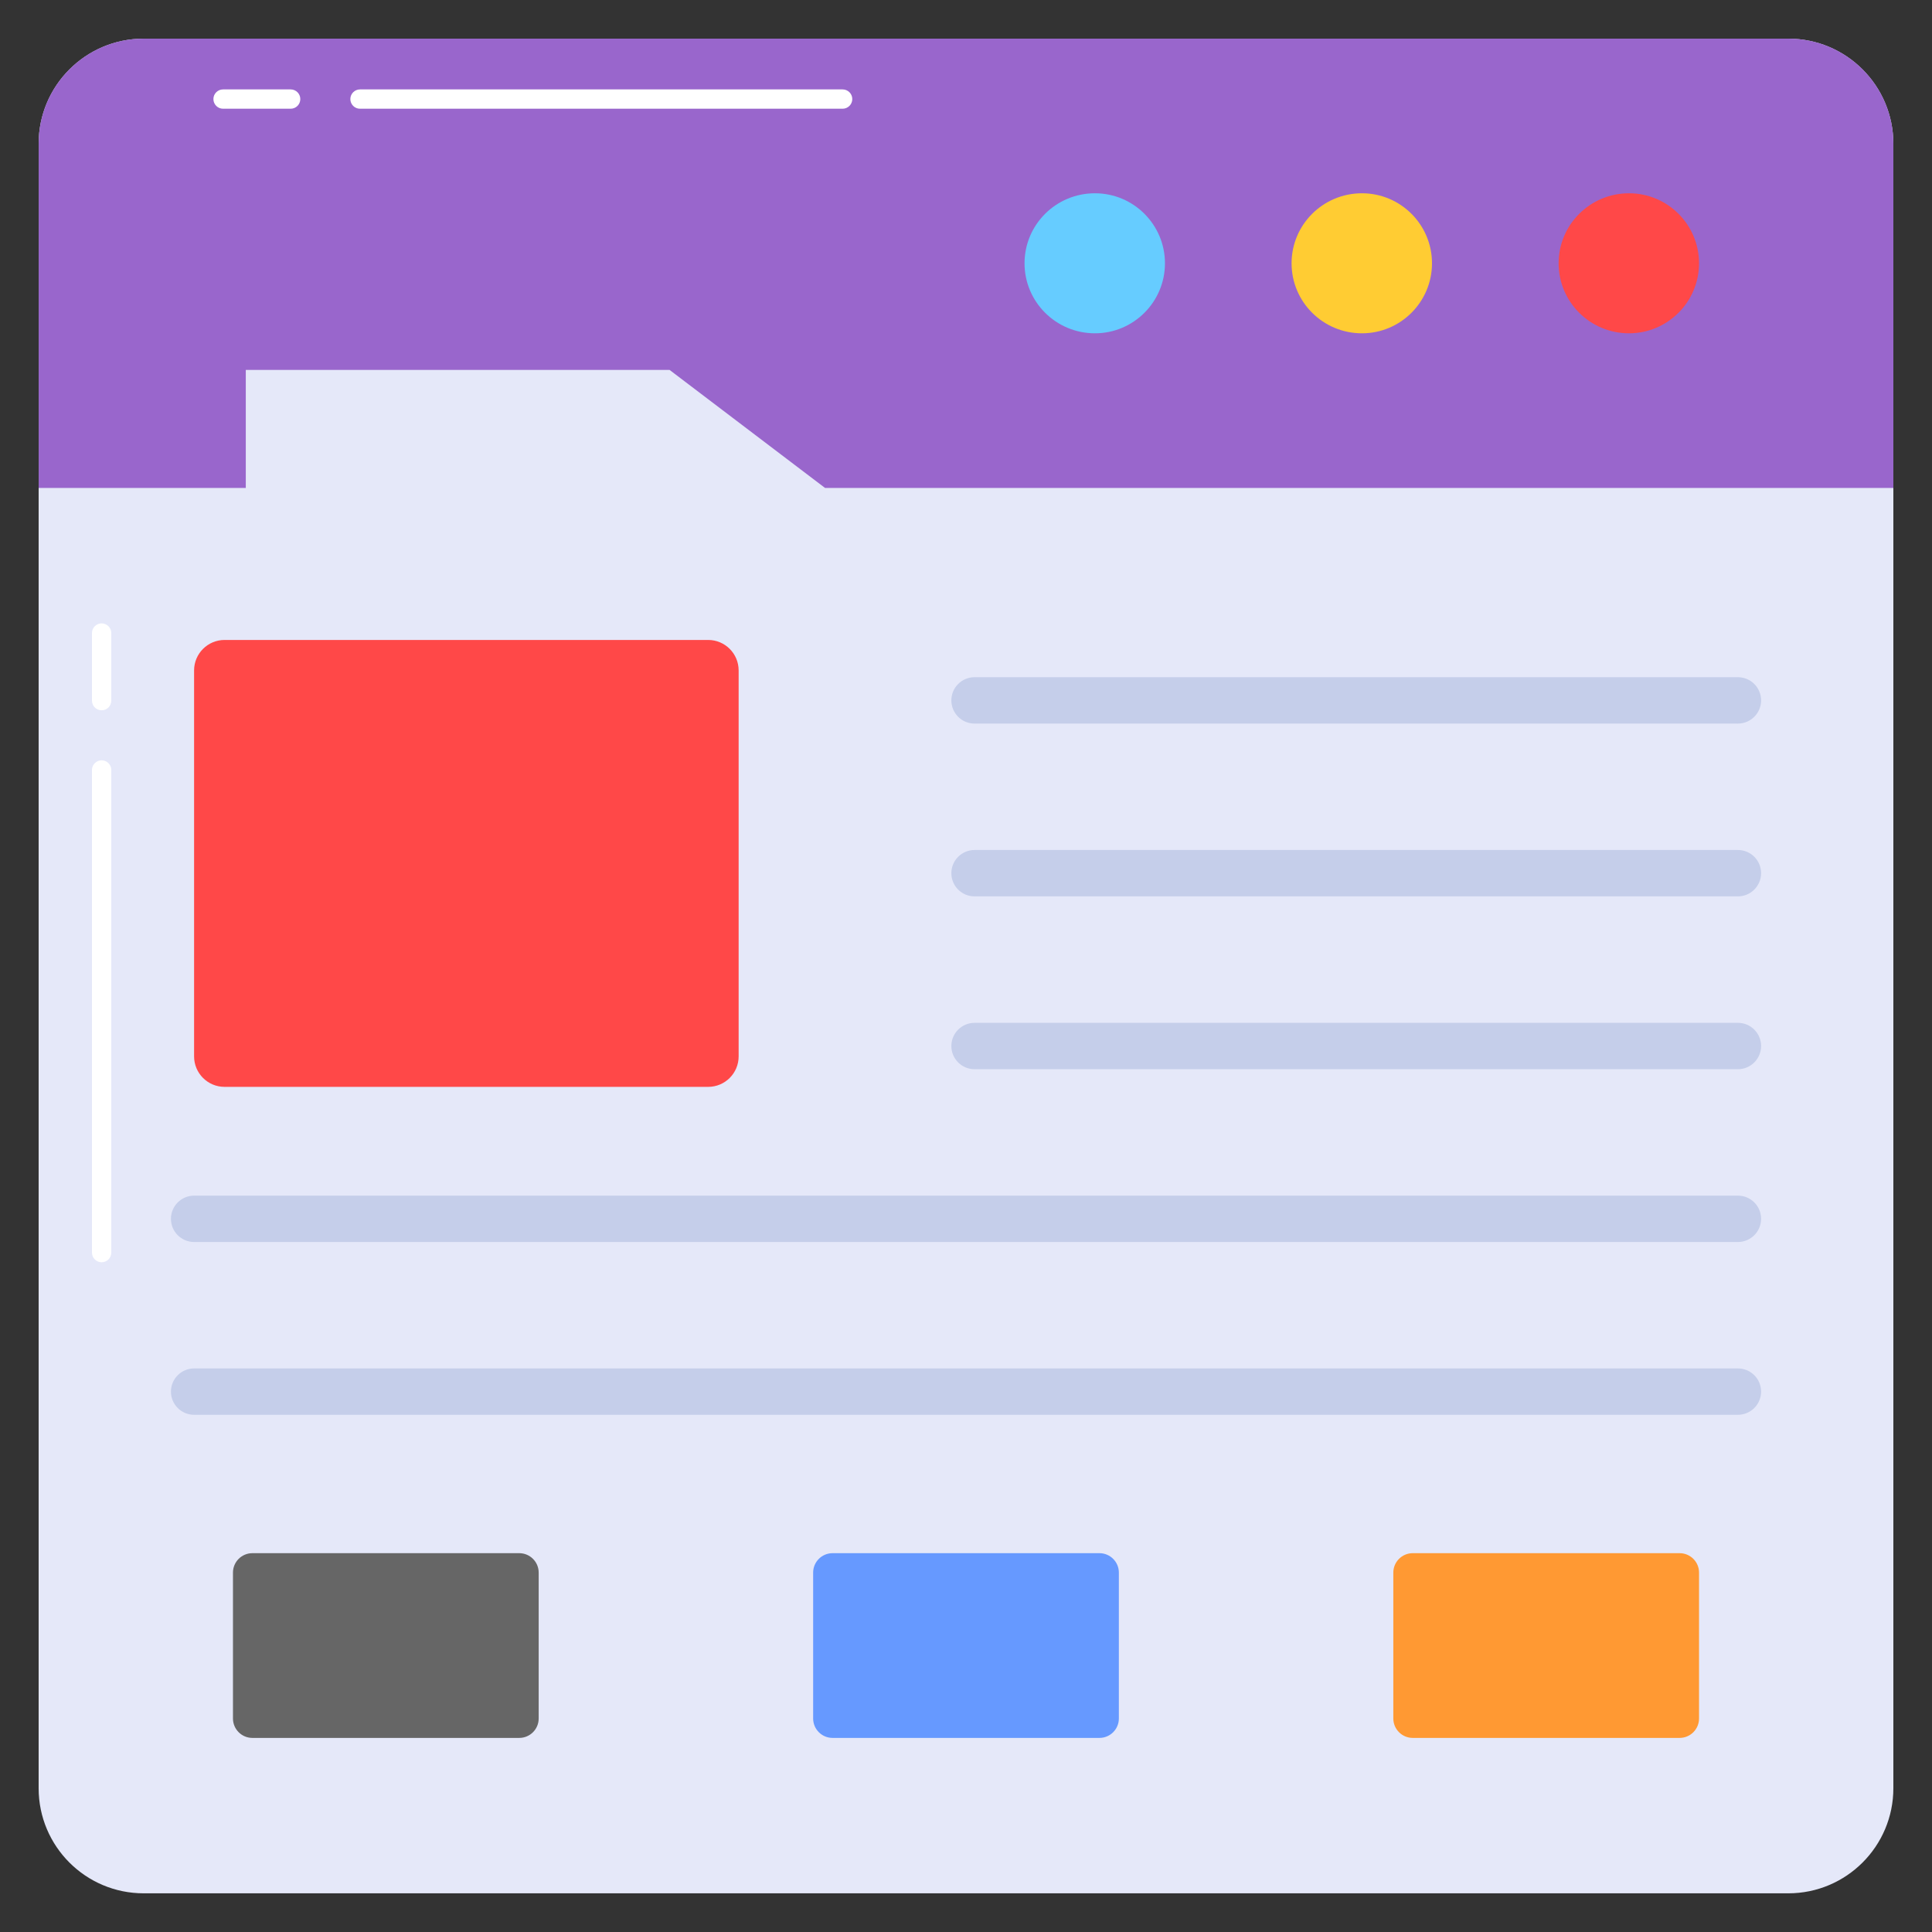 <svg xmlns="http://www.w3.org/2000/svg" enable-background="new 0 0 50 50" viewBox="0 0 50 50" id="web-design"><rect x="0" y="0" width="50" height="50" fill="#333333" stroke="none"/><path fill="#e5e8f9" d="M49,3.72v42.559c0,1.502-1.218,2.72-2.72,2.72H3.72
				C2.218,49,1,47.782,1,46.28V3.72c0-1.502,1.218-2.72,2.72-2.72h42.559
				C47.782,1,49,2.218,49,3.72z"></path><path fill="#ff4848" d="M5.023,17.351v9.988c0,0.436,0.353,0.789,0.789,0.789h12.515
				c0.436,0,0.789-0.353,0.789-0.789v-9.988c0-0.436-0.353-0.789-0.789-0.789H5.812
				C5.377,16.562,5.023,16.915,5.023,17.351z"></path><path fill="#96c" d="M49,3.716v8.912H21.352l-4.023-3.054H6.361v3.054H1V3.716
				c0-1.499,1.217-2.716,2.716-2.716h42.568C47.783,1,49,2.217,49,3.716z"></path><path fill="#ff4848" d="M43.971,6.814c0,1-0.813,1.812-1.812,1.812c-1.009,0-1.822-0.813-1.822-1.812
					s0.813-1.812,1.822-1.812C43.158,5.002,43.971,5.814,43.971,6.814z"></path><path fill="#fc3" d="M37.06,6.814c0,1-0.813,1.812-1.812,1.812c-1.009,0-1.822-0.813-1.822-1.812
					s0.813-1.812,1.822-1.812C36.247,5.002,37.06,5.814,37.06,6.814z"></path><path fill="#6cf" d="M30.149,6.814c0,1-0.813,1.812-1.812,1.812c-1.009,0-1.822-0.813-1.822-1.812
					s0.813-1.812,1.822-1.812C29.337,5.002,30.149,5.814,30.149,6.814z"></path><g><path fill="#c5ceea" d="M44.977 36.615H5.024c-.332 0-.6-.269-.6-.6s.269-.6.6-.6h39.953c.332 0 .6.269.6.6S45.308 36.615 44.977 36.615zM44.977 32.143H5.024c-.332 0-.6-.269-.6-.6s.269-.6.6-.6h39.953c.332 0 .6.269.6.6S45.308 32.143 44.977 32.143zM44.977 23.198H25.221c-.332 0-.6-.269-.6-.6s.269-.6.6-.6h19.756c.332 0 .6.269.6.6S45.308 23.198 44.977 23.198zM44.977 27.671H25.221c-.332 0-.6-.269-.6-.6s.269-.6.6-.6h19.756c.332 0 .6.269.6.6S45.308 27.671 44.977 27.671zM44.977 18.726H25.221c-.332 0-.6-.269-.6-.6s.269-.6.6-.6h19.756c.332 0 .6.269.6.6S45.308 18.726 44.977 18.726z"></path></g><g><path fill="#666" d="M13.941,40.699v3.775c0,0.278-0.225,0.503-0.503,0.503H6.532
					c-0.278,0-0.503-0.225-0.503-0.503v-3.775c0-0.278,0.225-0.503,0.503-0.503h6.906
					C13.716,40.196,13.941,40.421,13.941,40.699z"></path><path fill="#69f" d="M28.956,40.699v3.775c0,0.278-0.225,0.503-0.503,0.503H21.547
					c-0.278,0-0.503-0.225-0.503-0.503v-3.775c0-0.278,0.225-0.503,0.503-0.503h6.906
					C28.731,40.196,28.956,40.421,28.956,40.699z"></path><path fill="#f93" d="M43.971,40.699v3.775c0,0.278-0.225,0.503-0.503,0.503h-6.906
					c-0.278,0-0.503-0.225-0.503-0.503v-3.775c0-0.278,0.225-0.503,0.503-0.503h6.906
					C43.746,40.196,43.971,40.421,43.971,40.699z"></path></g><g><path fill="#fff" d="M7.522,2.814H5.773c-0.138,0-0.25-0.112-0.25-0.25s0.112-0.25,0.25-0.25h1.749
			c0.138,0,0.25,0.112,0.25,0.25S7.66,2.814,7.522,2.814z"></path></g><g><path fill="#fff" d="M21.806,2.814H9.317c-0.138,0-0.25-0.112-0.25-0.25s0.112-0.25,0.25-0.25h12.49
			c0.138,0,0.25,0.112,0.25,0.25S21.944,2.814,21.806,2.814z"></path></g><g><path fill="#fff" d="M2.63,18.382c-0.138,0-0.25-0.112-0.25-0.25v-1.749c0-0.138,0.112-0.25,0.25-0.25
			s0.25,0.112,0.25,0.25v1.749C2.88,18.271,2.769,18.382,2.63,18.382z"></path></g><g><path fill="#fff" d="M2.63,32.667c-0.138,0-0.25-0.112-0.25-0.25V19.927c0-0.138,0.112-0.25,0.25-0.25
			s0.25,0.112,0.25,0.25v12.49C2.88,32.555,2.769,32.667,2.63,32.667z"></path></g></svg>